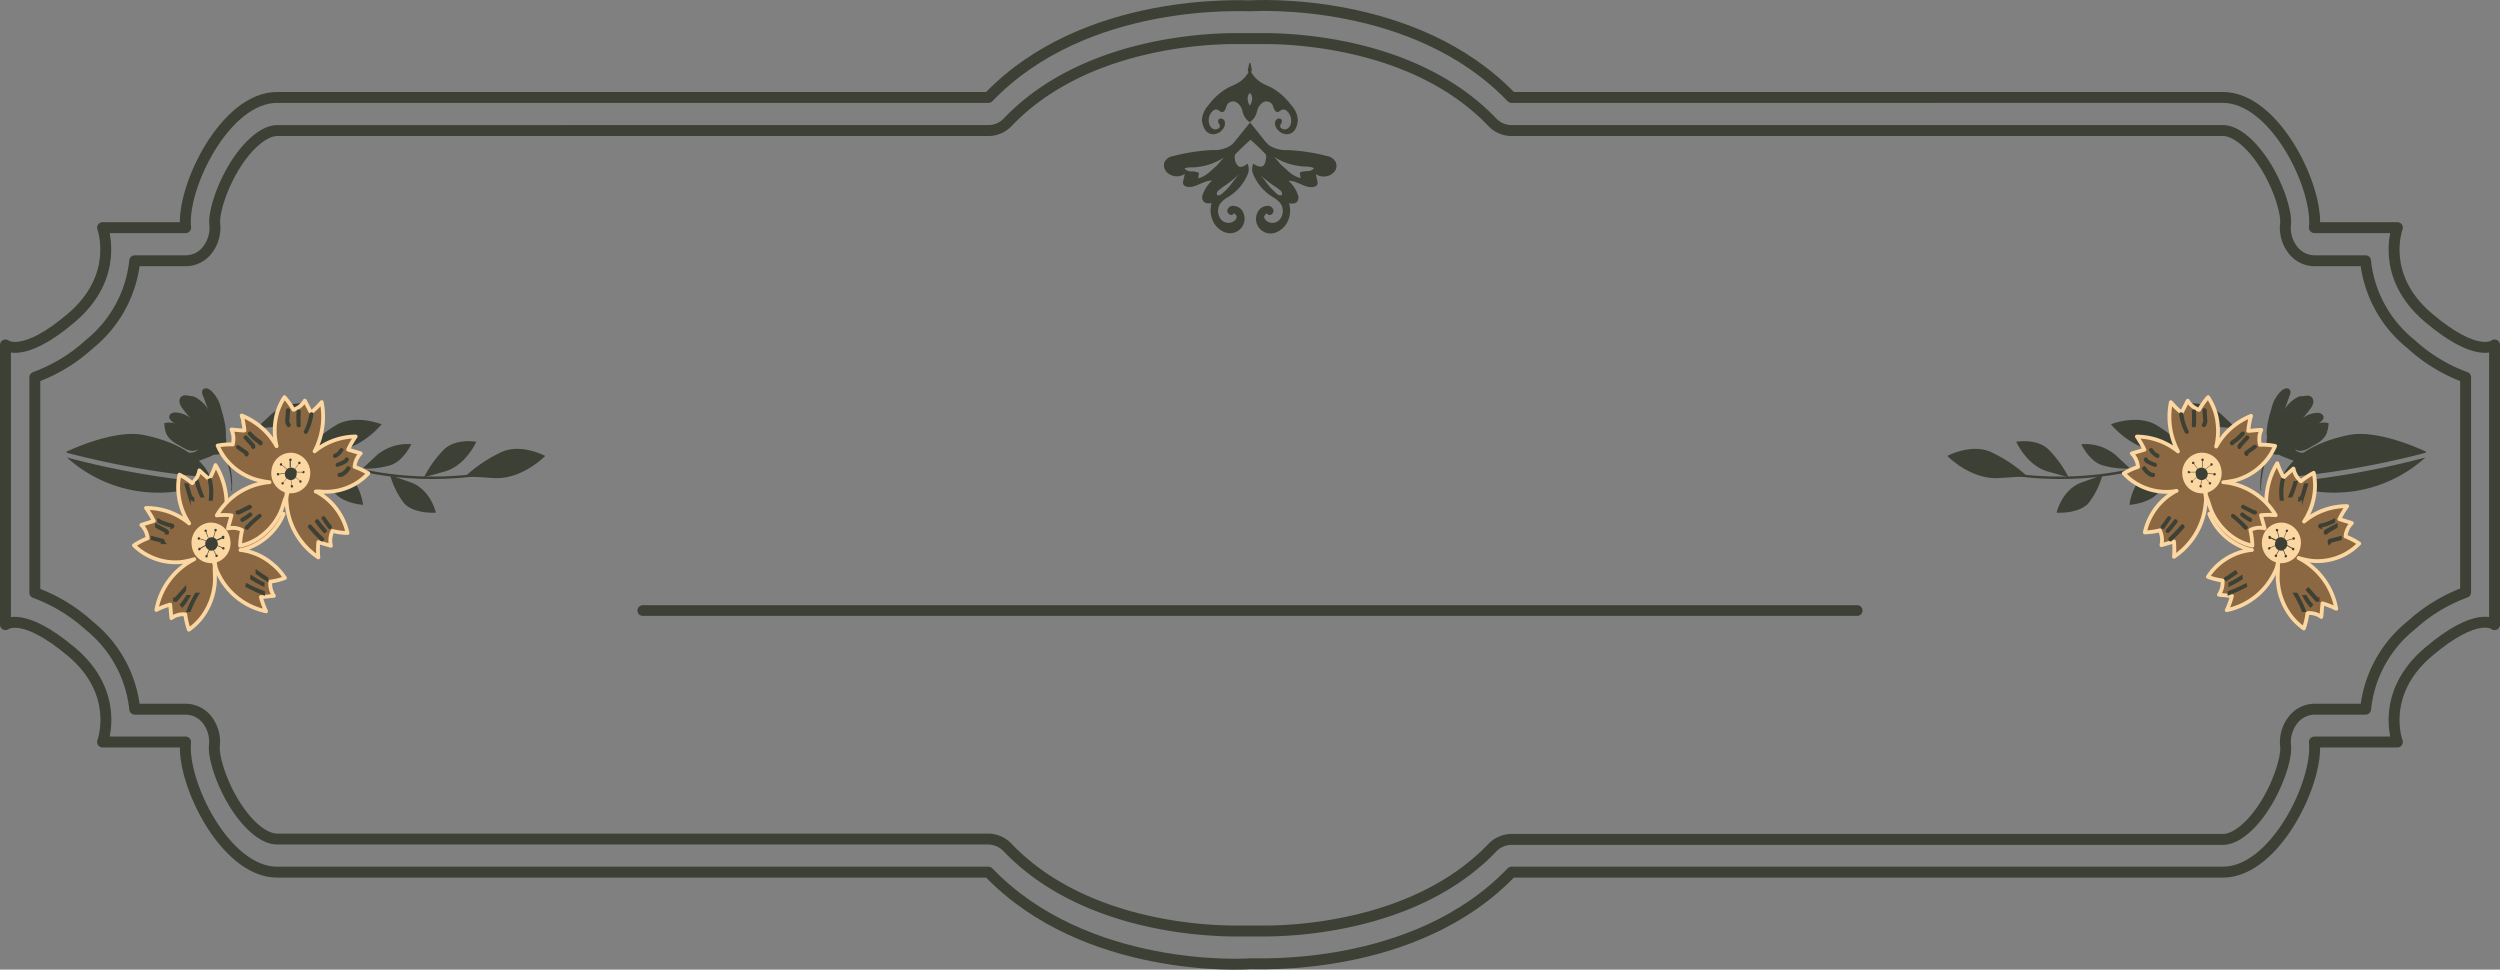 <svg xmlns="http://www.w3.org/2000/svg" viewBox="0 0 352.52 136.72"><rect x="0" y="0" width="352.52" height="136.72" fill="#808080" stroke="none"/><defs><style>.cls-1,.cls-2{fill:none;}.cls-1,.cls-2,.cls-6,.cls-7{stroke:#3d4035;}.cls-1,.cls-2,.cls-4,.cls-7{stroke-linecap:round;stroke-linejoin:round;}.cls-1{stroke-width:1.54px;}.cls-2{stroke-width:1.51px;}.cls-3{fill:#3d4035;}.cls-4{fill:#8b6841;stroke:#fcd7a1;stroke-width:0.54px;}.cls-5{fill:#fcd7a1;}.cls-6{fill:#74302e;stroke-miterlimit:10;}.cls-6,.cls-7{stroke-width:0.5px;}.cls-7{fill:#fff;}</style></defs><g id="レイヤー_2" data-name="レイヤー 2"><g id="レイヤー_1-2" data-name="レイヤー 1"><path class="cls-1" d="M342.42,44.79c-6.95-5.89-4.37-12.69-4.37-12.69h-11.7c.59-5.67-5.56-18.36-12.9-18.36H213.14C199.46-.54,177,.78,176.26.82s-23.2-1.36-36.88,12.92H39.07c-7.34,0-13.49,12.69-12.9,18.36H14.46S17,38.9,10.1,44.79.77,48.64.77,48.64V74.93h0V88.08s2.38-2,9.33,3.85,4.36,12.7,4.36,12.7H26.17c-.59,5.66,5.56,18.35,12.9,18.35H139.38c13.68,14.28,36.19,13,36.88,12.92s23.2,1.36,36.88-12.92H313.45c7.34,0,13.49-12.69,12.9-18.35h11.7s-2.58-6.8,4.37-12.7,9.33-3.85,9.33-3.85V48.64S349.36,50.68,342.42,44.79Z"/><path class="cls-1" d="M178.28,131.28c-1.09,0-1.73,0-1.8,0H176c-.07,0-.7,0-1.79,0-4.89,0-21.66-.85-32.1-11.74a3.82,3.82,0,0,0-2.76-1.23H39.07c-1.46,0-3.24-1.22-4.9-3.35-2.67-3.44-4.11-8.09-3.94-9.78a5.08,5.08,0,0,0-1-3.65A3.89,3.89,0,0,0,26.17,100H19a17.42,17.42,0,0,0-6.41-11.77,23.45,23.45,0,0,0-7.68-4.66V53.2a23.1,23.1,0,0,0,7.68-4.66A17.41,17.41,0,0,0,19,36.77h7.22a3.88,3.88,0,0,0,3.06-1.57,5.11,5.11,0,0,0,1-3.66c-.17-1.69,1.27-6.34,3.94-9.77,1.66-2.13,3.44-3.36,4.9-3.36H139.38a3.8,3.8,0,0,0,2.76-1.22c10.44-10.9,27.21-11.75,32.1-11.75,1.09,0,1.72,0,1.79,0h.45c.07,0,.71,0,1.8,0,4.89,0,21.66.85,32.1,11.75a3.79,3.79,0,0,0,2.76,1.22H313.45c1.45,0,3.24,1.23,4.89,3.36,2.68,3.43,4.12,8.08,3.94,9.77a5.11,5.11,0,0,0,1,3.66,3.88,3.88,0,0,0,3.06,1.57h7.22A17.36,17.36,0,0,0,340,48.54a23,23,0,0,0,7.67,4.66V83.52A23.32,23.32,0,0,0,340,88.18,17.38,17.38,0,0,0,333.57,100h-7.22a3.89,3.89,0,0,0-3.06,1.58,5.09,5.09,0,0,0-1,3.65c.18,1.69-1.26,6.34-3.94,9.78-1.65,2.13-3.44,3.35-4.89,3.35H213.14a3.8,3.8,0,0,0-2.76,1.23C199.94,130.43,183.17,131.28,178.28,131.28Z"/><line class="cls-2" x1="90.64" y1="86.09" x2="261.88" y2="86.09"/><path class="cls-3" d="M183,16.89a3.21,3.21,0,0,0-.88-2,8.87,8.87,0,0,0-2.81-2.53c-.45-.23-.92-.39-1.36-.65a4.36,4.36,0,0,1-1.49-1.47c0-.39,0-.1.09-.48-.08.26-.18-1.12-.31-.88-.12-.24-.23,1.14-.31.88.05.38.08.09.09.48a4.19,4.19,0,0,1-1.49,1.47c-.43.26-.9.42-1.35.65a8.8,8.8,0,0,0-2.82,2.53,3.32,3.32,0,0,0-.88,2,2.8,2.8,0,0,0,.22.95,2.57,2.57,0,0,0,.27.52,1.39,1.39,0,0,0,1.18.57,1.78,1.78,0,0,0,1.19-.61,1.5,1.5,0,0,0,.38-.74c.19-1.1-1.23-1.1-.91-.28.1.24.31.41.14.68a.77.77,0,0,1-1,.14,1.22,1.22,0,0,1-.43-.62,1.8,1.8,0,0,1,.44-1.81.7.7,0,0,1,.71-.22c.23.08.41.34.66.33s.37-.2.47-.42a5.18,5.18,0,0,1,.26-.65,1,1,0,0,1,1.23-.34,1.87,1.87,0,0,1,.87,1.15,5.94,5.94,0,0,0,.18.6,2.56,2.56,0,0,0,.76,1l0,0a.16.16,0,0,0,.08.06h.09a.16.16,0,0,0,.08-.06l0,0a2.67,2.67,0,0,0,.77-1c.07-.19.11-.4.18-.6a1.87,1.87,0,0,1,.87-1.15,1,1,0,0,1,1.23.34c.11.2.16.44.26.65s.26.42.47.42.43-.25.66-.33a.71.71,0,0,1,.71.22A1.8,1.8,0,0,1,182,17.5a1.12,1.12,0,0,1-.43.62.77.77,0,0,1-1-.14c-.16-.27.05-.44.14-.68.32-.82-1.1-.82-.91.28a1.51,1.51,0,0,0,.39.74,1.75,1.75,0,0,0,1.18.61,1.4,1.4,0,0,0,1.19-.57,2.53,2.53,0,0,0,.26-.52A2.59,2.59,0,0,0,183,16.89Zm-6.76-2a1.71,1.71,0,0,1-.25-1.42,1.6,1.6,0,0,1,.25-.37,1.37,1.37,0,0,1,.26.37A1.68,1.68,0,0,1,176.25,14.87Z"/><path class="cls-3" d="M188.32,22.81a1.71,1.71,0,0,0-1.24-.82,27.51,27.51,0,0,0-5.47-.83,4.4,4.4,0,0,1-2.61-.64,5.2,5.2,0,0,1-.79-.83c-.64-.81-1.29-1.62-1.94-2.42h0l-1.95,2.42a4.73,4.73,0,0,1-.78.83,4.4,4.4,0,0,1-2.61.64,26.71,26.71,0,0,0-5.47.84,1.67,1.67,0,0,0-1.24.81,1.34,1.34,0,0,0,.05,1.09,1.63,1.63,0,0,0,.74.73,2,2,0,0,0,2.06-.11l-.24,1.06a.82.82,0,0,0,0,.31.55.55,0,0,0,.42.4c1.21.39,2.4-.89,3.66-.82a4.76,4.76,0,0,0-1.36,2.1,1.15,1.15,0,0,0,0,.52.81.81,0,0,0,.54.55,2.11,2.11,0,0,0,.75,0,3.68,3.68,0,0,0,.16,2.45,3,3,0,0,0,1.62,1.62,2.05,2.05,0,0,0,2.33-3.27,1.63,1.63,0,0,0-.92-.4.83.83,0,0,0-.95.52.63.63,0,0,0,.3.69.42.42,0,0,0,.6-.17s.43.24.4.5a.85.85,0,0,1-.38.6,1.37,1.37,0,0,1-1.87-.29,1.93,1.93,0,0,1-.09-2.15,3.4,3.4,0,0,1,1-.88,6.78,6.78,0,0,0,2.87-3.22,1.87,1.87,0,0,0,0-1.57c-.38.3-.87.62-1.28.37a1.54,1.54,0,0,1-.51-1.16.92.92,0,0,1,0-.37.81.81,0,0,1,.21-.3c.65-.67,1.32-1.3,2-1.9.69.6,1.37,1.23,2,1.9a.69.69,0,0,1,.2.3.92.92,0,0,1,0,.37c-.07.45-.16,1-.51,1.16s-.9-.07-1.28-.37a1.83,1.83,0,0,0,0,1.57,6.81,6.81,0,0,0,2.86,3.22,3.43,3.43,0,0,1,1,.88,1.93,1.93,0,0,1-.09,2.15,1.37,1.37,0,0,1-1.87.29.86.86,0,0,1-.39-.6c0-.26.41-.5.41-.5a.41.41,0,0,0,.6.17.61.61,0,0,0,.29-.69.83.83,0,0,0-.95-.52,1.6,1.6,0,0,0-.91.4A2.05,2.05,0,0,0,180,32.74a3.05,3.05,0,0,0,1.62-1.62,3.68,3.68,0,0,0,.15-2.45,2.1,2.1,0,0,0,.75,0,.77.77,0,0,0,.54-.55,1.14,1.14,0,0,0,0-.52,4.76,4.76,0,0,0-1.36-2.1c1.26-.07,2.45,1.21,3.66.82a.57.57,0,0,0,.42-.4,1.09,1.09,0,0,0,0-.31l-.24-1.06a2,2,0,0,0,2.06.11,1.68,1.68,0,0,0,.74-.73A1.34,1.34,0,0,0,188.32,22.81Zm-15.66-.64a8.35,8.35,0,0,0-.91,1c-.32.32-.65.61-1,.91a4.24,4.24,0,0,1-1.8,1.08l.09-.64a.25.25,0,0,0,0-.12.2.2,0,0,0-.1-.08,3.15,3.15,0,0,0-1-.15,1.24,1.24,0,0,1-.93-.43,3.38,3.38,0,0,1,1.18-.14A8.8,8.8,0,0,0,172.66,22.17Zm2,2.49c-.66.68-1.13,1.54-1.84,2.19-.23.2-.66.7-1,.7s-.3-.47,0-.7l.59-.47A16.24,16.24,0,0,0,174.62,24.66Zm5.29,1.72.59.47c.26.23.4.7,0,.7s-.74-.5-1-.7c-.71-.65-1.19-1.51-1.84-2.19A16.24,16.24,0,0,0,179.91,26.38Zm5.37-2.68a1.24,1.24,0,0,1-.93.43,3.25,3.25,0,0,0-1,.15s-.08,0-.09.08a.17.17,0,0,0,0,.12l.09.64A4.28,4.28,0,0,1,181.5,24c-.33-.3-.67-.59-1-.91a7.5,7.5,0,0,0-.9-1,8.77,8.77,0,0,0,4.49,1.39A3.38,3.38,0,0,1,185.28,23.7Z"/><path class="cls-3" d="M321.91,68.06A119.78,119.78,0,0,0,342,64.51,19.19,19.19,0,0,1,321.91,68.06Z"/><path class="cls-3" d="M321.87,67.35l-.06,0s1.16-4.31,9.33-6c4.33-.91,11,2.37,11,2.37a1.21,1.21,0,0,0-.13.13A121.33,121.33,0,0,1,321.87,67.35Z"/><path class="cls-3" d="M317.41,59a.18.18,0,0,1,.11.31A48.39,48.39,0,0,1,283.3,67a.18.18,0,0,1-.16-.19.14.14,0,0,1,.18-.14,48,48,0,0,0,34-7.71A.14.14,0,0,1,317.41,59Z"/><path class="cls-3" d="M308.81,70.8s4-1.68,4.61-5.55l.65-3.87a15,15,0,0,0-4.53,3.5C307.83,67,308.81,70.8,308.81,70.8Z"/><path class="cls-3" d="M297.66,59.83s2.91,3.64,7,3.8l4.06.17a19.81,19.81,0,0,0-4.9-4C301.12,58.44,297.66,59.83,297.66,59.83Z"/><path class="cls-3" d="M274.59,64.29s3.24,3.36,7.26,3.12l4-.25a20,20,0,0,0-5.24-3.48C277.85,62.54,274.59,64.29,274.59,64.29Z"/><path class="cls-3" d="M284.3,62.29s1.5,3.36,4.44,4.19l2.94.82a15.54,15.54,0,0,0-2.9-4C287.07,61.78,284.3,62.29,284.3,62.29Z"/><path class="cls-3" d="M308.36,56.88a6.67,6.67,0,0,1,4.86,1.54l2,1.88a11.59,11.59,0,0,1-3.94-.47C309.45,59.22,308.36,56.88,308.36,56.88Z"/><path class="cls-3" d="M293.48,62.64a6.67,6.67,0,0,1,4.86,1.54l2,1.88a11.59,11.59,0,0,1-3.94-.47C294.57,65,293.48,62.64,293.48,62.64Z"/><path class="cls-3" d="M300.28,71.19s.3-3.41,3-4.81L306,65a12,12,0,0,1-1.5,4.26C303.29,71,300.28,71.19,300.28,71.19Z"/><path class="cls-3" d="M290,72.29S290.73,69,293.6,68l2.86-1a11.66,11.66,0,0,1-2,4C293,72.51,290,72.29,290,72.29Z"/><path class="cls-3" d="M327,65.53a.76.76,0,0,0,.6-.34.61.61,0,0,0-.17-.68,1.57,1.57,0,0,0-.65-.31,11.78,11.78,0,0,0-2-.36c-.44,0-1-.11-1.15-.53.57.54,1.48.17,2.15-.24,1.22-.73,2.44-1.07,2.57-3.39-1.95-.54-3.35,1.4-5.35,1.62a3.23,3.23,0,0,1,.92-2.15,9.48,9.48,0,0,0,1.08-2.07,1.06,1.06,0,0,0,0-1c-.27-.34-.79-.22-1.17,0a5.11,5.11,0,0,0-2.49,4.21c0,1-.15,1.8-.27,2.73s.26,1.16,1,1.43C323.51,65,325.32,65.82,327,65.53Z"/><path class="cls-3" d="M320.31,57.55a4.83,4.83,0,0,1,1.5-2.55c.29-.21.72-.36,1-.11s.15.7,0,1L322,58.22c.86-1.1,1.86-2.28,3.21-2.42a1,1,0,0,1,.7.15.91.91,0,0,1,.27.88,2.21,2.21,0,0,1-.43.85A11.89,11.89,0,0,1,324,59.62a3.81,3.81,0,0,1,2.56-1.4,1.33,1.33,0,0,1,.74.11.63.63,0,0,1,.33.66.93.93,0,0,1-.32.42,9.93,9.93,0,0,1-2.71,1.69,4.48,4.48,0,0,1,3.54-.44,1.44,1.44,0,0,1-.67,1.11,3.5,3.5,0,0,1-1.22.44,18.48,18.48,0,0,1-3.05.41,6.83,6.83,0,0,1-3-.11C319,61.89,320,58.55,320.31,57.55Z"/><path class="cls-3" d="M321,64.1a1.4,1.4,0,0,1-1-.38,1.51,1.51,0,0,1-.3-.64,3.65,3.65,0,0,1,.1-1.94c0-.13.15-.28.27-.22s.06.07.09.12c.1.2.2.4.29.6.21,0,.37-.34.55-.24a.37.37,0,0,1,.12.22,2.59,2.59,0,0,1,0,.92,2,2,0,0,0,1.24,0,1.28,1.28,0,0,1-.37.74,2.68,2.68,0,0,1,1,.24c.07,0,.14.08.14.15C323.12,64.23,321.23,64.12,321,64.1Z"/><path class="cls-3" d="M318.87,68.05a4.41,4.41,0,0,0,0,1.15c-.1,0-.13-.13-.13-.24a11.13,11.13,0,0,1,.55-4.13,7.86,7.86,0,0,1,.41-.94c.08-.16.39-.58.33-.12a4.67,4.67,0,0,1-.42.95c-.13.34-.25.69-.35,1A12.76,12.76,0,0,0,318.87,68.05Z"/><path class="cls-4" d="M317.54,77.55h-.09a8.41,8.41,0,0,0-4.31,1.79,8,8,0,0,0-1.81,2,9.66,9.66,0,0,0,2.07.52,3.22,3.22,0,0,1-.51,2l1.83.18a11.28,11.28,0,0,1-.73,2,9.69,9.69,0,0,0,6.8-5.4,3.72,3.72,0,0,0,.42-1.8l.09,0a.76.76,0,0,0,.21,0,1.53,1.53,0,0,0-.29,1c0,.79-.1,1.58,0,2.39a9.22,9.22,0,0,0,1.71,4.5,8.24,8.24,0,0,0,1.93,1.89,11.14,11.14,0,0,0,.51-2.16,2.83,2.83,0,0,1,1.95.53c.06-.56.11-1.34.17-1.91a11.16,11.16,0,0,1,1.94.76,10,10,0,0,0-5.18-7.09l-.13-.07a12.29,12.29,0,0,0,1.82.4,8.32,8.32,0,0,0,4.57-.85,8.15,8.15,0,0,0,2.16-1.59,10.52,10.52,0,0,0-1.93-1,3.05,3.05,0,0,1,.89-1.88c-.52-.18-1.24-.39-1.76-.56a11.53,11.53,0,0,1,1.1-1.83,9.38,9.38,0,0,0-6.08,2.17,9.24,9.24,0,0,0,1.49-4.11,8.54,8.54,0,0,0-.13-2.76,10.07,10.07,0,0,0-1.8,1.2,3.14,3.14,0,0,1-1.05-1.8c-.42.36-1,.88-1.39,1.25a12.25,12.25,0,0,1-.9-2,10.44,10.44,0,0,0-1.46,6.85A9.77,9.77,0,0,0,315,68.29a12.62,12.62,0,0,1,.35,2.13c-.54,0-1.29-.13-1.83-.18a3.22,3.22,0,0,1,.14,2.1,10.08,10.08,0,0,0-2.13.12,8.28,8.28,0,0,0,1.42,2.33,8.6,8.6,0,0,0,3.92,2.6A5.47,5.47,0,0,0,317.54,77.55Zm5.49.94h-.09l0,0Z"/><path class="cls-5" d="M319,76a2.86,2.86,0,0,0,2.16,3.36,2.75,2.75,0,0,0,3.23-2.26,2.86,2.86,0,0,0-2.17-3.36A2.74,2.74,0,0,0,319,76Z"/><path class="cls-6" d="M324.75,69.59l.34-1.19.09,0-.35,1.18a1.11,1.11,0,0,1-.51.79l0-.08C324.55,70.21,324.66,69.88,324.75,69.59Z"/><path class="cls-6" d="M323.71,68.07a16.55,16.55,0,0,1-.65,1.83l-.09,0a14.59,14.59,0,0,0,.65-1.82Z"/><path class="cls-6" d="M321.92,67.73a7.76,7.76,0,0,0-.14,2.63h-.09a7.94,7.94,0,0,1,.14-2.66Z"/><path class="cls-6" d="M327.2,74.2h0l0,.09a.09.09,0,0,1-.06-.06.11.11,0,0,1,0-.1.2.2,0,0,1,.12-.06,6.85,6.85,0,0,0,1.78-.62l0,.08a7.2,7.2,0,0,1-1.81.63S327.21,74.18,327.2,74.2Z"/><path class="cls-6" d="M328,75.12a.06.06,0,0,0,0,0l-.08,0a.17.17,0,0,1,0-.12.34.34,0,0,1,.17-.17l1.28-.68,0,.09L328.1,75A.31.31,0,0,0,328,75.12Z"/><path class="cls-6" d="M328.68,76.19l1.28-.33,0,.09-1.28.32a.41.41,0,0,0-.15.07.14.14,0,0,0,0,.07,0,0,0,0,0,0,0l-.06.07a.13.13,0,0,1,0-.1.24.24,0,0,1,.05-.14A.39.39,0,0,1,328.68,76.19Z"/><path class="cls-6" d="M325.49,83.13l1.07,1.2c.07.09.16.18.26.17v.09h-.06a.52.52,0,0,1-.27-.2l-1.06-1.2Z"/><path class="cls-6" d="M325,84.15l.08,0a6.28,6.28,0,0,0,.79,1.12l-.06.07A6.62,6.62,0,0,1,325,84.15Z"/><path class="cls-6" d="M324.87,86.06l-.08,0a15.44,15.44,0,0,0-1.09-2.24l.08,0A15.67,15.67,0,0,1,324.87,86.06Z"/><path class="cls-6" d="M316.61,82.6a24.14,24.14,0,0,1-2.25,1.05l0-.09a21.59,21.59,0,0,0,2.24-1Z"/><path class="cls-6" d="M316,81.52a12.25,12.25,0,0,1-1.53.87l0-.08a12.14,12.14,0,0,0,1.52-.87Z"/><path class="cls-6" d="M315.18,80.71l.05.08c-.42.3-.86.6-1.3.87l-.05-.07C314.32,81.31,314.76,81,315.18,80.71Z"/><path class="cls-6" d="M314.41,72.87a2.54,2.54,0,0,0,.46,1,.69.69,0,0,0,.37.27h0v.09h0a.71.71,0,0,1-.42-.31,2.51,2.51,0,0,1-.48-1.08Z"/><path class="cls-6" d="M316,73a5.82,5.82,0,0,1-.74-.75.65.65,0,0,1-.22-.52l.09,0a.61.61,0,0,0,.19.44A5.18,5.18,0,0,0,316,73Z"/><path class="cls-6" d="M316.14,70.79h.09a1.94,1.94,0,0,0,.55,1.08l-.06.07A2,2,0,0,1,316.14,70.79Z"/><path class="cls-3" d="M320.07,75.56a.19.19,0,0,1,.14.21l.74.33a.83.83,0,0,1,.37-.3l-.24-.87a.16.16,0,0,1-.16-.09.2.2,0,0,1,.07-.25.18.18,0,0,1,.24.08.19.19,0,0,1-.07.24l.24.87a.81.81,0,0,1,.41,0,.88.88,0,0,1,.6.49l0-.07.85-.26a.18.18,0,0,1,.09-.17.17.17,0,0,1,.23.08.18.18,0,0,1-.07.24.16.16,0,0,1-.23-.07l-.84.25a1,1,0,0,1,.07.58h0l.72.41a.17.17,0,0,1,.18,0,.18.18,0,0,1,.11.22.17.17,0,0,1-.22.12.18.18,0,0,1-.11-.22l-.7-.41a.89.89,0,0,1-.47.56l.27.7a.17.17,0,0,1,.17.08.18.18,0,0,1-.05.25.18.18,0,0,1-.24,0,.19.19,0,0,1,.05-.25l-.27-.7a.75.75,0,0,1-.47,0l-.11,0-.33.63a.19.19,0,0,1,.05.19.17.17,0,1,1-.33-.11.17.17,0,0,1,.21-.12l.33-.62a.9.9,0,0,1-.49-.6l-.66.28a.16.16,0,0,1-.07.18.17.17,0,0,1-.24,0,.19.19,0,0,1,.05-.25.18.18,0,0,1,.24,0l.67-.28a1,1,0,0,1,0-.34,1.05,1.05,0,0,1,.12-.31l-.72-.32a.2.2,0,0,1-.18.07.18.18,0,0,1-.13-.21A.16.16,0,0,1,320.07,75.56Z"/><path class="cls-3" d="M322.44,75l-.34.84-.07,0,.34-.84a.2.2,0,0,1-.07-.18.17.17,0,0,1,.21-.14.18.18,0,0,1,.13.21A.18.18,0,0,1,322.44,75Z"/><path class="cls-4" d="M306.92,69.22l-.07,0a8.76,8.76,0,0,0-3.41,3.29,8.67,8.67,0,0,0-1,2.56,9.66,9.66,0,0,0,2.12-.29,3.21,3.21,0,0,1,.22,2.09c.53-.14,1.24-.37,1.77-.52a12,12,0,0,1,0,2.16,10.13,10.13,0,0,0,4.47-7.6,3.64,3.64,0,0,0-.23-1.83l.1,0,.2,0a1.6,1.6,0,0,0,.08,1.07c.3.73.47,1.51.82,2.23a8.85,8.85,0,0,0,3.16,3.56,7.56,7.56,0,0,0,2.45,1,10.53,10.53,0,0,0-.28-2.21,2.87,2.87,0,0,1,2-.23c-.14-.55-.36-1.3-.5-1.85a10.23,10.23,0,0,1,2.07,0A9.64,9.64,0,0,0,313.64,68h-.14a13.09,13.09,0,0,0,1.84-.31,8.65,8.65,0,0,0,4-2.51,8.42,8.42,0,0,0,1.47-2.3,9.47,9.47,0,0,0-2.13-.16,3.15,3.15,0,0,1,.18-2.1c-.54,0-1.29.11-1.84.14a12.4,12.4,0,0,1,.4-2.12,9.77,9.77,0,0,0-4.92,4.32,9.48,9.48,0,0,0,0-4.4A8.51,8.51,0,0,0,311.36,56a10,10,0,0,0-1.27,1.79,2.92,2.92,0,0,1-1.6-1.29c-.27.5-.61,1.2-.87,1.7a11.81,11.81,0,0,1-1.51-1.49,10.49,10.49,0,0,0,1,6.94,9.36,9.36,0,0,0-5.79-2.09,12.88,12.88,0,0,1,1.06,1.85c-.52.16-1.25.36-1.77.53a3.07,3.07,0,0,1,.86,1.9,10.21,10.21,0,0,0-2,.91,8,8,0,0,0,2.13,1.64,8.32,8.32,0,0,0,4.56.94C306.46,69.3,306.69,69.26,306.92,69.22ZM312.37,68l-.09,0,0,0Z"/><path class="cls-5" d="M307.76,67.2A2.76,2.76,0,0,0,311,69.52a2.85,2.85,0,0,0,2.22-3.32A2.75,2.75,0,0,0,310,63.88,2.86,2.86,0,0,0,307.76,67.2Z"/><path class="cls-7" d="M310.9,59.07l-.09-1.24h.09l.08,1.23a1.15,1.15,0,0,1-.2.93l-.06-.06A1.13,1.13,0,0,0,310.9,59.07Z"/><path class="cls-7" d="M309.4,58a18.31,18.31,0,0,1,0,2h-.09a15.86,15.86,0,0,0,0-2Z"/><path class="cls-7" d="M307.62,58.41a7.51,7.51,0,0,0,.78,2.5l-.08,0a7.69,7.69,0,0,1-.79-2.53Z"/><path class="cls-7" d="M314.77,62.45h0v.09s0,0-.07,0a.12.12,0,0,1,0-.1.22.22,0,0,1,.09-.1,7.49,7.49,0,0,0,1.45-1.25l.06.06a6.86,6.86,0,0,1-1.47,1.27S314.78,62.43,314.77,62.45Z"/><path class="cls-7" d="M315.82,63s0,0,0,0l-.06.07a.12.12,0,0,1,0-.1.33.33,0,0,1,.1-.23l1-1.1.07.06-1,1.11A.21.21,0,0,0,315.82,63Z"/><path class="cls-7" d="M316.84,63.75l1.09-.79L318,63l-1.09.78a.32.32,0,0,0-.11.12.09.09,0,0,0,0,.07l0,0,0,.08s-.06,0-.08-.08a.23.23,0,0,1,0-.14A.34.34,0,0,1,316.84,63.75Z"/><path class="cls-7" d="M316.27,71.42l1.41.72a.38.38,0,0,0,.3.06l0,.09H318a.47.47,0,0,1-.32-.08l-1.41-.71Z"/><path class="cls-7" d="M316.13,72.57l.05-.07a6.57,6.57,0,0,0,1.13.76l0,.08A6.17,6.17,0,0,1,316.13,72.57Z"/><path class="cls-7" d="M316.71,74.39l-.07.06a15,15,0,0,0-1.79-1.68l0-.07A15.17,15.17,0,0,1,316.71,74.39Z"/><path class="cls-7" d="M307.8,74.28c-.55.63-1.13,1.24-1.74,1.82L306,76a23.05,23.05,0,0,0,1.74-1.82Z"/><path class="cls-7" d="M306.81,73.52a13.46,13.46,0,0,1-1.13,1.39l-.06-.07a13.5,13.5,0,0,0,1.12-1.38Z"/><path class="cls-7" d="M305.82,73.05l.07,0c-.29.44-.59.89-.91,1.31l-.07-.06C305.23,73.93,305.53,73.49,305.82,73.05Z"/><path class="cls-7" d="M302.39,66a2.33,2.33,0,0,0,.79.8.71.71,0,0,0,.44.12h0l0,.09h0a.8.8,0,0,1-.5-.13,2.53,2.53,0,0,1-.83-.83Z"/><path class="cls-7" d="M303.9,65.58a5.82,5.82,0,0,1-1-.42.71.71,0,0,1-.38-.4l.09,0c0,.16.19.26.33.34a5.58,5.58,0,0,0,.94.41Z"/><path class="cls-7" d="M303.28,63.44l.08,0a1.82,1.82,0,0,0,.89.8l0,.09A2.07,2.07,0,0,1,303.28,63.44Z"/><path class="cls-3" d="M308.6,66.4a.16.16,0,0,1,.19.14l.81,0a.91.91,0,0,1,.25-.41l-.52-.72a.17.17,0,0,1-.19,0,.2.2,0,0,1,0-.26.18.18,0,0,1,.25,0,.19.19,0,0,1,0,.25l.52.72a.77.77,0,0,1,.38-.17.84.84,0,0,1,.73.22l0-.06.69-.55a.21.21,0,0,1,0-.19.17.17,0,0,1,.25,0,.18.18,0,0,1,0,.25.16.16,0,0,1-.24,0l-.7.56a.85.85,0,0,1,.27.51h0l.82.12a.17.17,0,0,1,.15-.12.18.18,0,0,1,.18.17.17.17,0,0,1-.16.19.17.17,0,0,1-.18-.16l-.8-.12a.91.91,0,0,1-.24.7l.49.55a.19.19,0,0,1,.19,0,.18.18,0,0,1,0,.25.17.17,0,0,1-.24,0,.17.17,0,0,1,0-.25l-.5-.55a.81.81,0,0,1-.42.22h-.12l-.09.71a.19.19,0,0,1,.11.16.17.17,0,0,1-.16.19.17.17,0,0,1-.18-.17.18.18,0,0,1,.16-.19l.09-.7a.89.89,0,0,1-.66-.37l-.52.5a.2.2,0,0,1,0,.2.16.16,0,0,1-.24,0,.19.19,0,0,1,0-.25.17.17,0,0,1,.24,0l.53-.52a.88.88,0,0,1-.12-.32,1.22,1.22,0,0,1,0-.33l-.79,0a.2.2,0,0,1-.14.14.18.18,0,0,1-.2-.15A.19.19,0,0,1,308.6,66.4Z"/><path class="cls-3" d="M310.62,65l0,.92h-.08l0-.91a.19.19,0,0,1-.13-.14.19.19,0,0,1,.14-.21.17.17,0,0,1,.2.15A.17.17,0,0,1,310.62,65Z"/><path class="cls-3" d="M29.56,68.06A120.21,120.21,0,0,1,9.44,64.51,19.22,19.22,0,0,0,29.56,68.06Z"/><path class="cls-3" d="M29.6,67.35l.06,0s-1.17-4.31-9.33-6c-4.33-.91-11,2.37-11,2.37l.13.13A121.33,121.33,0,0,0,29.6,67.35Z"/><path class="cls-3" d="M34.06,59a.18.18,0,0,0-.11.31A48.39,48.39,0,0,0,68.17,67a.19.19,0,0,0,.16-.19.14.14,0,0,0-.18-.14,48,48,0,0,1-34-7.71A.14.14,0,0,0,34.06,59Z"/><path class="cls-3" d="M42.66,70.8s-4-1.68-4.61-5.55l-.65-3.87a15,15,0,0,1,4.53,3.5C43.64,67,42.66,70.8,42.66,70.8Z"/><path class="cls-3" d="M53.81,59.83s-2.91,3.64-7,3.8l-4.06.17a19.81,19.81,0,0,1,4.9-4C50.35,58.44,53.81,59.83,53.81,59.83Z"/><path class="cls-3" d="M76.88,64.29s-3.24,3.36-7.26,3.12l-4-.25a19.79,19.79,0,0,1,5.24-3.48C73.62,62.54,76.88,64.29,76.88,64.29Z"/><path class="cls-3" d="M67.17,62.29s-1.5,3.36-4.44,4.19l-2.94.82a15.54,15.54,0,0,1,2.9-4C64.4,61.78,67.17,62.29,67.17,62.29Z"/><path class="cls-3" d="M43.11,56.88a6.67,6.67,0,0,0-4.86,1.54l-2,1.88a11.59,11.59,0,0,0,3.94-.47C42,59.22,43.11,56.88,43.11,56.88Z"/><path class="cls-3" d="M58,62.64a6.67,6.67,0,0,0-4.86,1.54l-2,1.88a11.59,11.59,0,0,0,3.94-.47C56.89,65,58,62.64,58,62.64Z"/><path class="cls-3" d="M51.19,71.19s-.3-3.41-3-4.81L45.5,65A12.14,12.14,0,0,0,47,69.24C48.18,71,51.19,71.19,51.19,71.19Z"/><path class="cls-3" d="M61.46,72.29S60.74,69,57.87,68l-2.86-1a11.66,11.66,0,0,0,2,4C58.44,72.51,61.46,72.29,61.46,72.29Z"/><path class="cls-3" d="M24.5,65.53a.76.76,0,0,1-.59-.34.61.61,0,0,1,.17-.68,1.57,1.57,0,0,1,.65-.31,11.78,11.78,0,0,1,2-.36c.44,0,1-.11,1.15-.53-.58.54-1.48.17-2.15-.24-1.22-.73-2.44-1.07-2.57-3.39,1.95-.54,3.34,1.4,5.35,1.62a3.23,3.23,0,0,0-.92-2.15,9.48,9.48,0,0,1-1.08-2.07,1.06,1.06,0,0,1,0-1c.27-.34.79-.22,1.16,0a5.1,5.1,0,0,1,2.5,4.21c0,1,.15,1.8.27,2.73s-.27,1.16-1,1.43C28,65,26.15,65.82,24.5,65.53Z"/><path class="cls-3" d="M31.16,57.55A4.83,4.83,0,0,0,29.66,55c-.29-.21-.72-.36-1-.11s-.15.7,0,1l.85,2.28c-.86-1.1-1.86-2.28-3.21-2.42a1,1,0,0,0-.7.15.88.88,0,0,0-.27.88,2.21,2.21,0,0,0,.43.85,11.89,11.89,0,0,0,1.74,1.94,3.84,3.84,0,0,0-2.56-1.4,1.38,1.38,0,0,0-.75.11.62.62,0,0,0-.32.66,1,1,0,0,0,.31.42A10,10,0,0,0,26.9,61.1a4.48,4.48,0,0,0-3.54-.44A1.44,1.44,0,0,0,24,61.77a3.5,3.5,0,0,0,1.22.44,18.48,18.48,0,0,0,3.05.41,6.83,6.83,0,0,0,3-.11C32.5,61.89,31.45,58.55,31.16,57.55Z"/><path class="cls-3" d="M30.52,64.1a1.4,1.4,0,0,0,1-.38,1.51,1.51,0,0,0,.3-.64,3.65,3.65,0,0,0-.1-1.94c0-.13-.15-.28-.27-.22a.23.23,0,0,0-.09.12l-.3.6c-.2,0-.36-.34-.54-.24a.37.37,0,0,0-.12.22,2.59,2.59,0,0,0,0,.92,2,2,0,0,1-1.24,0,1.28,1.28,0,0,0,.37.74,2.73,2.73,0,0,0-1.05.24c-.06,0-.14.08-.13.15C28.35,64.23,30.24,64.12,30.52,64.1Z"/><path class="cls-3" d="M32.59,68.05a4,4,0,0,1,0,1.15c.1,0,.13-.13.13-.24a11.13,11.13,0,0,0-.55-4.13,7.86,7.86,0,0,0-.41-.94c-.08-.16-.39-.58-.33-.12a4.67,4.67,0,0,0,.42.95c.13.34.25.69.35,1A11.92,11.92,0,0,1,32.59,68.05Z"/><path class="cls-4" d="M34.63,77.39a8.6,8.6,0,0,0,3.92-2.6A8.28,8.28,0,0,0,40,72.46a10.08,10.08,0,0,0-2.13-.12,3.22,3.22,0,0,1,.14-2.1c-.54.05-1.29.14-1.83.18a12.62,12.62,0,0,1,.35-2.13,9.72,9.72,0,0,0-4.67,4.14,10.51,10.51,0,0,0-1.47-6.85,11.38,11.38,0,0,1-.89,2c-.42-.37-1-.89-1.39-1.25a3.14,3.14,0,0,1-1,1.8,10.44,10.44,0,0,0-1.8-1.2,8.26,8.26,0,0,0-.13,2.76,9.24,9.24,0,0,0,1.49,4.11,9.38,9.38,0,0,0-6.08-2.17,12.33,12.33,0,0,1,1.1,1.83c-.52.17-1.24.38-1.76.56a3.05,3.05,0,0,1,.89,1.88,10.22,10.22,0,0,0-1.93,1A8.15,8.15,0,0,0,21,78.4a8.32,8.32,0,0,0,4.57.85,12.29,12.29,0,0,0,1.82-.4l-.13.07A10,10,0,0,0,22.05,86,10.85,10.85,0,0,1,24,85.25c.06.57.11,1.35.17,1.91a2.83,2.83,0,0,1,1.95-.53,11.14,11.14,0,0,0,.51,2.16,8.24,8.24,0,0,0,1.93-1.89,9.22,9.22,0,0,0,1.71-4.5c.08-.81,0-1.6,0-2.39A1.59,1.59,0,0,0,30,79a.76.76,0,0,0,.21,0l.09,0a3.72,3.72,0,0,0,.42,1.8,9.69,9.69,0,0,0,6.8,5.4,11.28,11.28,0,0,1-.73-2l1.83-.18a3.16,3.16,0,0,1-.51-2,9.66,9.66,0,0,0,2.07-.52,8.14,8.14,0,0,0-1.81-2A8.45,8.45,0,0,0,34,77.56h-.09A5.47,5.47,0,0,0,34.63,77.39Zm-6.14,1.06,0,0h-.09Z"/><path class="cls-5" d="M32.45,76a2.86,2.86,0,0,1-2.16,3.36,2.75,2.75,0,0,1-3.23-2.26,2.86,2.86,0,0,1,2.17-3.36A2.74,2.74,0,0,1,32.45,76Z"/><path class="cls-6" d="M26.72,69.59l-.34-1.19-.09,0,.35,1.18a1.11,1.11,0,0,0,.51.79l0-.08C26.92,70.21,26.81,69.88,26.72,69.59Z"/><path class="cls-6" d="M27.76,68.07a16.55,16.55,0,0,0,.65,1.83l.08,0A16.39,16.39,0,0,1,27.84,68Z"/><path class="cls-6" d="M29.55,67.73a7.76,7.76,0,0,1,.14,2.63h.09a8.21,8.21,0,0,0-.14-2.66Z"/><path class="cls-6" d="M24.27,74.2h0l0,.09a.12.12,0,0,0,.06-.06.11.11,0,0,0,0-.1.2.2,0,0,0-.12-.06,6.72,6.72,0,0,1-1.78-.62l0,.08a7.2,7.2,0,0,0,1.81.63S24.26,74.18,24.27,74.2Z"/><path class="cls-6" d="M23.49,75.12a0,0,0,0,1,0,0l.08,0a.25.25,0,0,0,0-.12.34.34,0,0,0-.17-.17l-1.28-.68,0,.09,1.28.67A.23.23,0,0,1,23.49,75.12Z"/><path class="cls-6" d="M22.79,76.19l-1.28-.33,0,.09,1.28.32a.41.41,0,0,1,.15.07.14.14,0,0,1,0,.07,0,0,0,0,1,0,0l.06.07a.13.13,0,0,0,0-.1.24.24,0,0,0-.05-.14A.39.39,0,0,0,22.79,76.19Z"/><path class="cls-6" d="M26,83.13l-1.07,1.2c-.07.09-.16.18-.26.17v.09h.06a.52.52,0,0,0,.27-.2L26,83.19Z"/><path class="cls-6" d="M26.51,84.15l-.08,0a6.84,6.84,0,0,1-.79,1.12l.06.07A6.62,6.62,0,0,0,26.51,84.15Z"/><path class="cls-6" d="M26.59,86.06l.09,0a15.44,15.44,0,0,1,1.09-2.24l-.08,0A16.85,16.85,0,0,0,26.59,86.06Z"/><path class="cls-6" d="M34.86,82.6a24.14,24.14,0,0,0,2.25,1.05l0-.09a21.59,21.59,0,0,1-2.24-1Z"/><path class="cls-6" d="M35.52,81.52a12.25,12.25,0,0,0,1.53.87l0-.08a11.47,11.47,0,0,1-1.52-.87Z"/><path class="cls-6" d="M36.29,80.71l0,.08c.42.3.86.6,1.3.87l0-.07C37.14,81.31,36.71,81,36.29,80.71Z"/><path class="cls-6" d="M37.06,72.87a2.54,2.54,0,0,1-.46,1,.69.69,0,0,1-.37.27h0v.09h0a.72.72,0,0,0,.41-.31,2.53,2.53,0,0,0,.49-1.08Z"/><path class="cls-6" d="M35.5,73a5.82,5.82,0,0,0,.74-.75.69.69,0,0,0,.22-.52l-.09,0a.61.61,0,0,1-.19.44,5.75,5.75,0,0,1-.74.74Z"/><path class="cls-6" d="M35.33,70.79h-.09a1.94,1.94,0,0,1-.55,1.08l.06.07A2.12,2.12,0,0,0,35.33,70.79Z"/><path class="cls-3" d="M31.4,75.56a.19.19,0,0,0-.14.21l-.74.33a.88.88,0,0,0-.37-.3l.24-.87a.16.16,0,0,0,.16-.09.2.2,0,0,0-.07-.25.18.18,0,0,0-.24.08.19.19,0,0,0,.07.24l-.24.87a.81.81,0,0,0-.41,0,.91.91,0,0,0-.61.49l0-.07-.84-.26a.18.18,0,0,0-.09-.17.17.17,0,0,0-.23.08.18.18,0,0,0,.07.24.17.17,0,0,0,.23-.07l.84.25a1,1,0,0,0-.07.58h0l-.72.41a.17.17,0,0,0-.18,0,.18.18,0,0,0-.11.22.16.16,0,0,0,.21.12.19.19,0,0,0,.12-.22l.7-.41a.89.89,0,0,0,.47.56l-.27.7a.16.16,0,0,0-.17.08.18.18,0,0,0,0,.25.17.17,0,0,0,.23,0,.18.18,0,0,0,0-.25l.27-.7a.75.75,0,0,0,.47,0l.11,0,.33.63a.19.19,0,0,0-.05.19.17.17,0,1,0,.33-.11.17.17,0,0,0-.21-.12l-.33-.62a.86.86,0,0,0,.48-.6l.66.28a.18.18,0,0,0,.08.18.17.17,0,0,0,.24,0,.19.19,0,0,0,0-.25.18.18,0,0,0-.24,0l-.67-.28a1,1,0,0,0,0-.34,1.43,1.43,0,0,0-.12-.31l.72-.32a.2.2,0,0,0,.18.07.18.18,0,0,0,.13-.21A.17.17,0,0,0,31.4,75.56Z"/><path class="cls-3" d="M29,75l.34.84.07,0L29.1,75a.2.2,0,0,0,.07-.18.17.17,0,0,0-.21-.14.18.18,0,0,0-.13.21A.18.18,0,0,0,29,75Z"/><path class="cls-4" d="M45.25,69.32a8.34,8.34,0,0,0,4.56-.94,8,8,0,0,0,2.13-1.64A10.5,10.5,0,0,0,50,65.83a3.07,3.07,0,0,1,.86-1.9c-.52-.17-1.25-.37-1.77-.53a12,12,0,0,1,1.06-1.85,9.36,9.36,0,0,0-5.79,2.09,10.49,10.49,0,0,0,1-6.94,11.81,11.81,0,0,1-1.51,1.49c-.26-.5-.6-1.2-.87-1.7a2.92,2.92,0,0,1-1.6,1.29A10,10,0,0,0,40.11,56,8.51,8.51,0,0,0,39,58.51a9.35,9.35,0,0,0,0,4.4,9.81,9.81,0,0,0-4.92-4.32,12.39,12.39,0,0,1,.39,2.12c-.54,0-1.29-.11-1.83-.14a3.22,3.22,0,0,1,.18,2.1,9.47,9.47,0,0,0-2.13.16,8.42,8.42,0,0,0,1.47,2.3,8.65,8.65,0,0,0,4,2.51A13.09,13.09,0,0,0,38,68h-.15a9.64,9.64,0,0,0-7.28,4.67,10.24,10.24,0,0,1,2.07,0c-.14.55-.36,1.3-.5,1.85a2.87,2.87,0,0,1,2,.23,10.53,10.53,0,0,0-.28,2.21,7.56,7.56,0,0,0,2.45-1,8.92,8.92,0,0,0,3.16-3.56c.35-.72.52-1.5.81-2.23a1.54,1.54,0,0,0,.08-1.07l.21,0,.1,0A3.64,3.64,0,0,0,40.42,71a10.1,10.1,0,0,0,4.47,7.6,11.16,11.16,0,0,1,0-2.16c.52.15,1.24.38,1.77.52a3.21,3.21,0,0,1,.22-2.09,9.66,9.66,0,0,0,2.12.29,8.67,8.67,0,0,0-1-2.56,8.76,8.76,0,0,0-3.41-3.29l-.07,0C44.78,69.26,45,69.3,45.25,69.32ZM39.16,68l0,0-.08,0Z"/><path class="cls-5" d="M43.7,67.2a2.74,2.74,0,0,1-3.18,2.32A2.85,2.85,0,0,1,38.3,66.2a2.75,2.75,0,0,1,3.18-2.32A2.85,2.85,0,0,1,43.7,67.2Z"/><path class="cls-7" d="M40.57,59.07l.09-1.24h-.09l-.08,1.23a1.15,1.15,0,0,0,.2.93l.06-.06A1.13,1.13,0,0,1,40.57,59.07Z"/><path class="cls-7" d="M42.07,58a16,16,0,0,0,0,2h.09a18.12,18.12,0,0,1,0-2Z"/><path class="cls-7" d="M43.85,58.41a7.51,7.51,0,0,1-.78,2.5l.08,0a7.69,7.69,0,0,0,.79-2.53Z"/><path class="cls-7" d="M36.7,62.45s0,0,0,0l0,.09a.08.08,0,0,0,.08,0,.12.12,0,0,0,0-.1.22.22,0,0,0-.09-.1,7.49,7.49,0,0,1-1.45-1.25l-.06.06a7.05,7.05,0,0,0,1.46,1.27S36.69,62.43,36.7,62.45Z"/><path class="cls-7" d="M35.65,63l0,0,.06.07a.12.12,0,0,0,.05-.1.33.33,0,0,0-.1-.23l-1-1.1-.07.06,1,1.11A.31.31,0,0,1,35.65,63Z"/><path class="cls-7" d="M34.63,63.75,33.54,63l0,.08,1.09.78a.32.32,0,0,1,.11.12.09.09,0,0,1,0,.07l0,0,0,.08a.11.11,0,0,0,.07-.08.17.17,0,0,0,0-.14A.34.34,0,0,0,34.63,63.75Z"/><path class="cls-7" d="M35.2,71.42l-1.41.72a.38.38,0,0,1-.3.06l0,.09h.06a.47.47,0,0,0,.32-.08l1.41-.71Z"/><path class="cls-7" d="M35.34,72.57l-.06-.07a6.57,6.57,0,0,1-1.13.76l0,.08A6.24,6.24,0,0,0,35.34,72.57Z"/><path class="cls-7" d="M34.76,74.39l.07.06a15,15,0,0,1,1.79-1.68l0-.07A14.44,14.44,0,0,0,34.76,74.39Z"/><path class="cls-7" d="M43.67,74.28a24.83,24.83,0,0,0,1.74,1.82l.06-.07a23.05,23.05,0,0,1-1.74-1.82Z"/><path class="cls-7" d="M44.66,73.52a14.8,14.8,0,0,0,1.12,1.39l.07-.07a13.5,13.5,0,0,1-1.12-1.38Z"/><path class="cls-7" d="M45.65,73.05l-.07,0c.29.44.59.89.91,1.31l.07-.06C46.24,73.93,45.94,73.49,45.65,73.05Z"/><path class="cls-7" d="M49.08,66a2.33,2.33,0,0,1-.79.8.71.71,0,0,1-.44.12h0l0,.09h0a.8.8,0,0,0,.5-.13,2.53,2.53,0,0,0,.83-.83Z"/><path class="cls-7" d="M47.57,65.58a5.82,5.82,0,0,0,1-.42.66.66,0,0,0,.37-.4l-.08,0a.6.6,0,0,1-.34.34,5.15,5.15,0,0,1-.93.41Z"/><path class="cls-7" d="M48.18,63.44l-.07,0a1.82,1.82,0,0,1-.89.8l0,.09A2,2,0,0,0,48.18,63.44Z"/><path class="cls-3" d="M42.87,66.4a.18.18,0,0,0-.2.14l-.8,0a.91.91,0,0,0-.25-.41l.52-.72a.17.17,0,0,0,.19,0,.19.19,0,0,0,0-.26.16.16,0,0,0-.24,0,.19.19,0,0,0,0,.25l-.52.72a.77.77,0,0,0-.38-.17.83.83,0,0,0-.73.22l0-.06-.7-.55a.19.19,0,0,0,0-.19.17.17,0,0,0-.25,0,.18.18,0,0,0,0,.25.16.16,0,0,0,.24,0l.69.56a.89.89,0,0,0-.26.51h0l-.82.12a.17.17,0,0,0-.15-.12.18.18,0,0,0-.18.17.17.17,0,0,0,.16.19.17.17,0,0,0,.18-.16l.8-.12a.91.91,0,0,0,.24.7l-.49.55a.19.19,0,0,0-.19,0,.18.18,0,0,0,0,.25.16.16,0,0,0,.24,0,.17.17,0,0,0,0-.25l.49-.55a.89.89,0,0,0,.43.22H41l.1.71a.19.19,0,0,0-.11.16.17.17,0,0,0,.16.19.18.18,0,0,0,0-.36l-.09-.7a.89.89,0,0,0,.66-.37l.52.5a.18.18,0,0,0,0,.2.16.16,0,0,0,.24,0,.19.19,0,0,0,0-.25.17.17,0,0,0-.24,0l-.53-.52a.72.72,0,0,0,.11-.32.92.92,0,0,0,0-.33l.79,0a.18.18,0,0,0,.14.14.18.18,0,0,0,.2-.15A.19.19,0,0,0,42.87,66.4Z"/><path class="cls-3" d="M40.85,65l0,.92H41l0-.91a.2.2,0,0,0,.13-.14.19.19,0,0,0-.15-.21.16.16,0,0,0-.19.15A.17.17,0,0,0,40.85,65Z"/></g></g></svg>